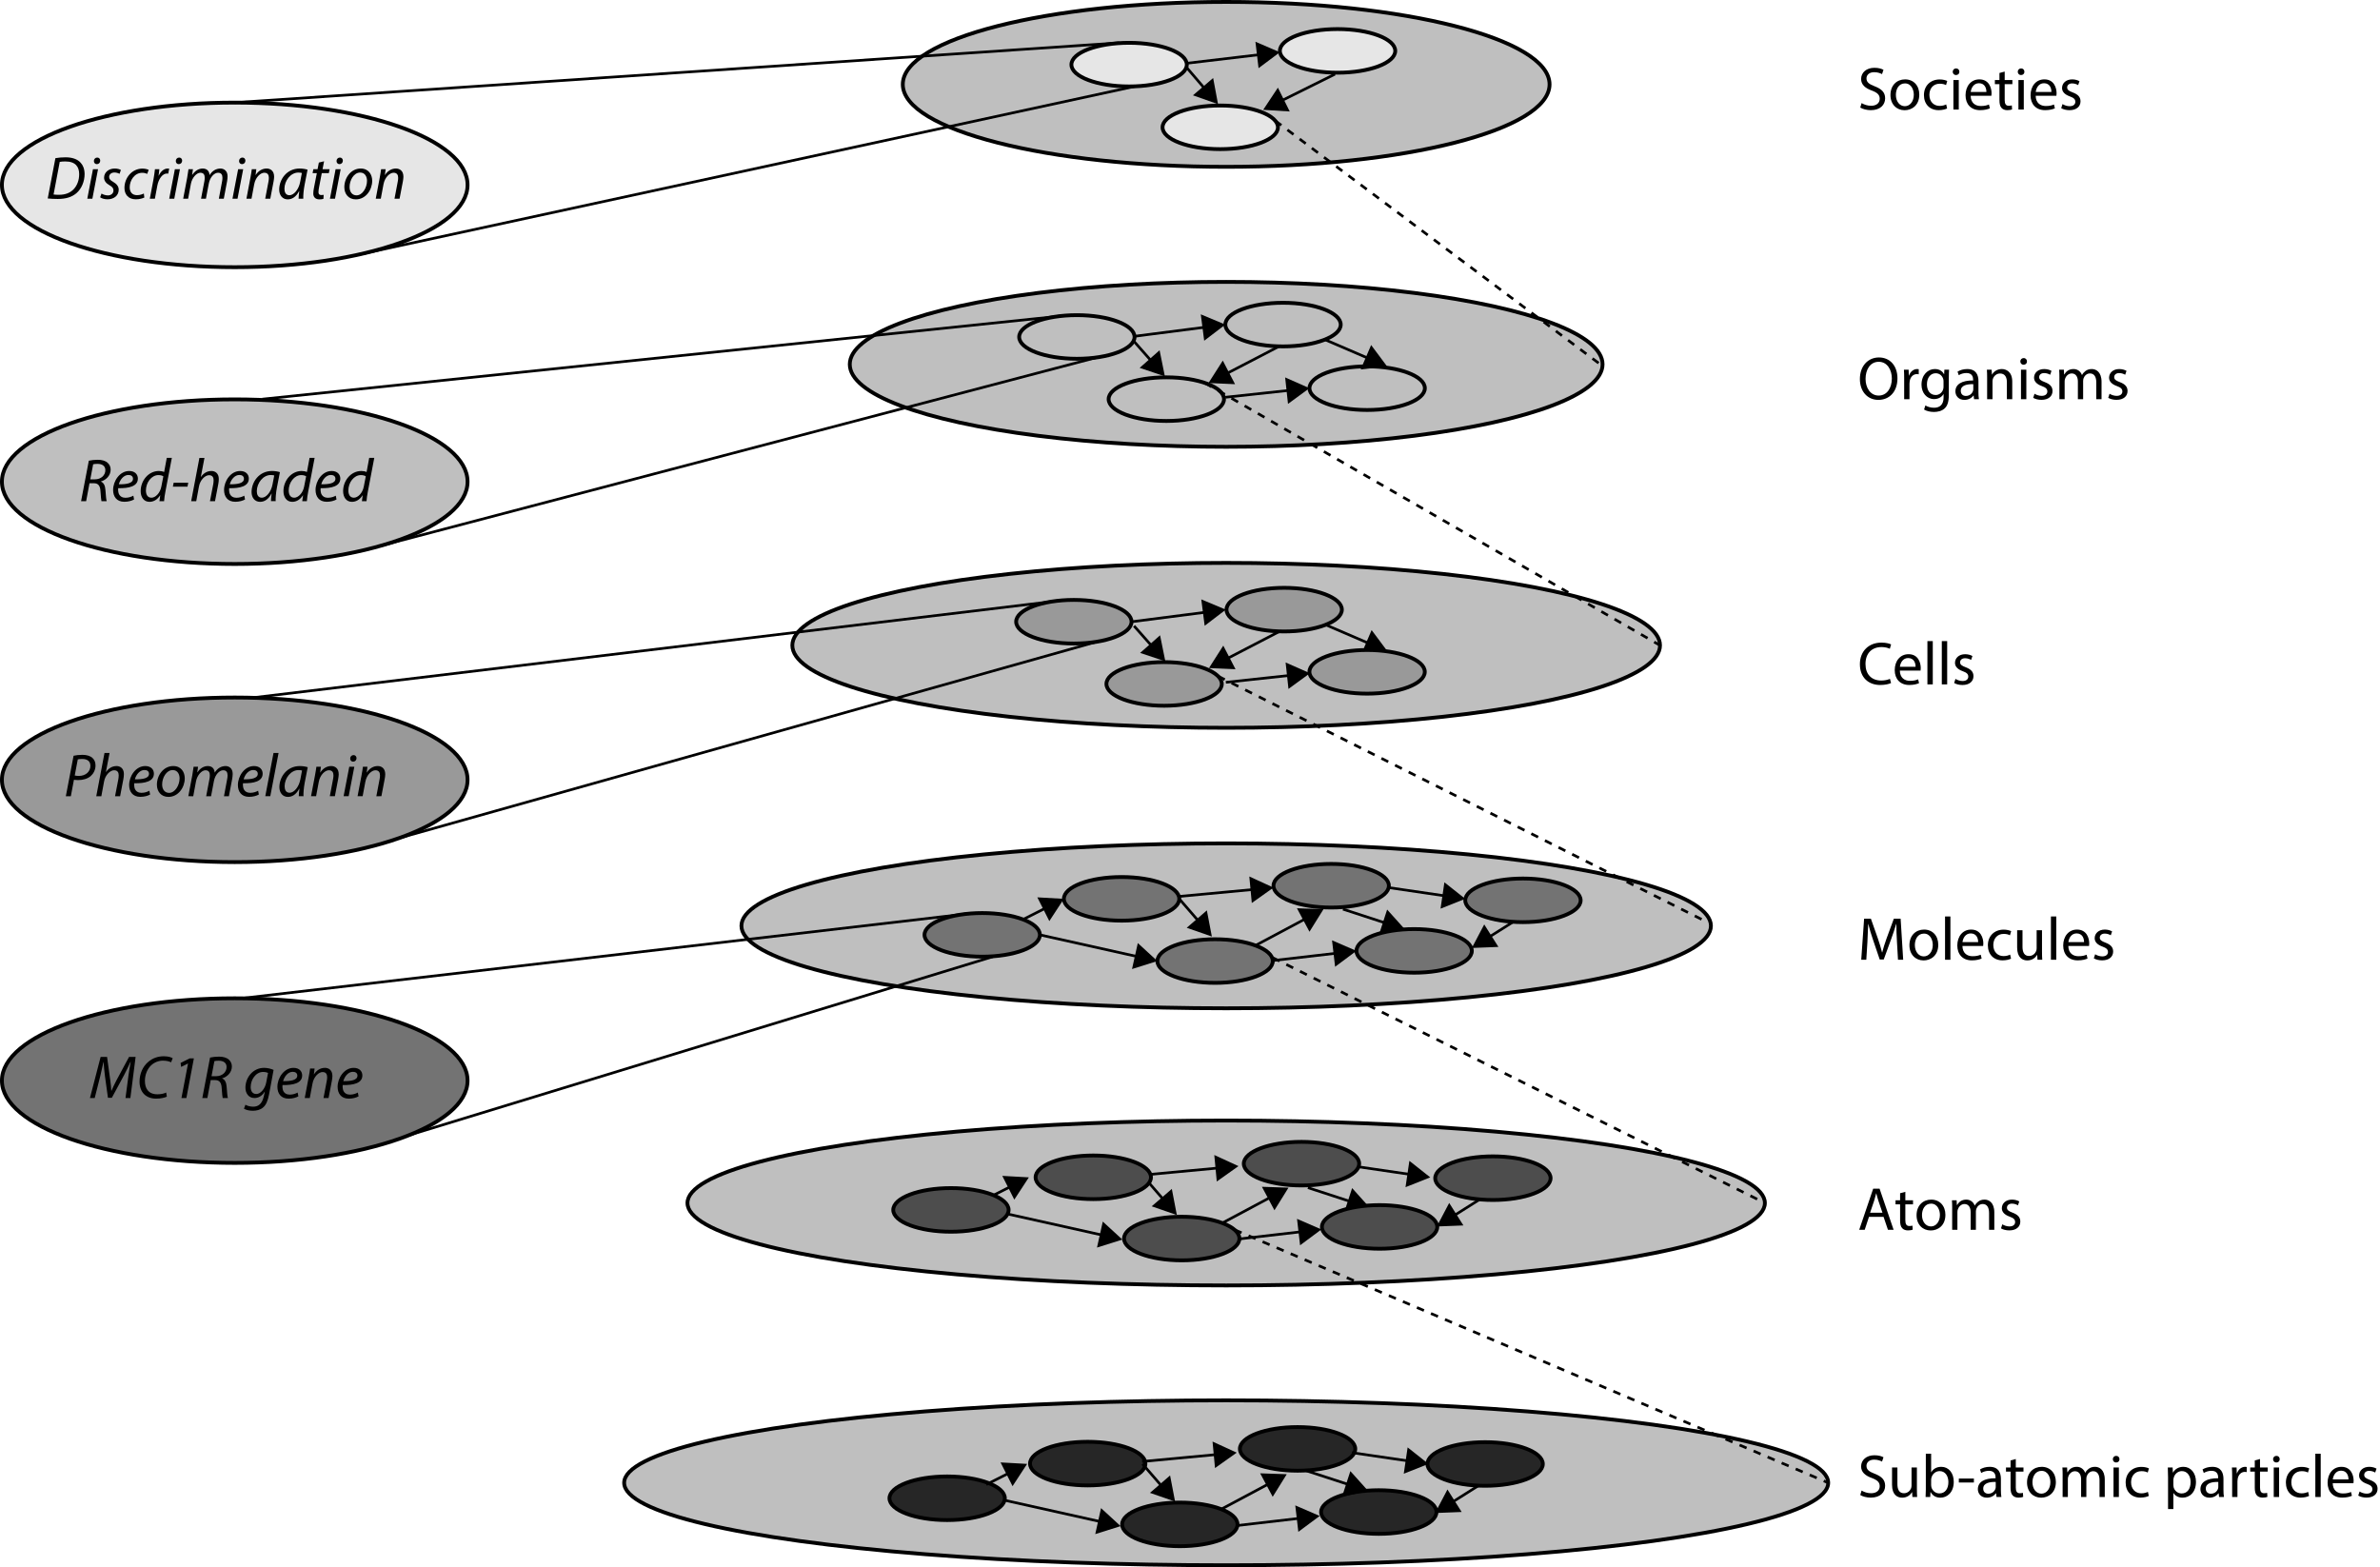 <svg xmlns="http://www.w3.org/2000/svg" xmlns:xlink="http://www.w3.org/1999/xlink" version="1.1" id="Layer_1" x="0px" y="0px" width="312.149px" height="205.541px" viewBox="0 0 312.149 205.541" enable-background="new 0 0 312.149 205.541" xml:space="preserve">
<ellipse fill="#E6E6E6" stroke="#000000" stroke-width="0.5" stroke-miterlimit="10" cx="30.786" cy="24.25" rx="30.536" ry="10.793"/>
<ellipse fill="#BFBFBF" stroke="#000000" stroke-width="0.5" stroke-miterlimit="10" cx="30.786" cy="63.173" rx="30.536" ry="10.793"/>
<ellipse fill="#BFBFBF" stroke="#000000" stroke-width="0.5" stroke-miterlimit="10" cx="160.819" cy="11.064" rx="42.414" ry="10.814"/>
<ellipse fill="#BFBFBF" stroke="#000000" stroke-width="0.5" stroke-miterlimit="10" cx="160.819" cy="47.785" rx="49.366" ry="10.814"/>
<ellipse fill="#BFBFBF" stroke="#000000" stroke-width="0.5" stroke-miterlimit="10" cx="160.819" cy="84.64" rx="56.9" ry="10.814"/>
<ellipse fill="#BFBFBF" stroke="#000000" stroke-width="0.5" stroke-miterlimit="10" cx="160.819" cy="121.428" rx="63.577" ry="10.813"/>
<ellipse fill="#BFBFBF" stroke="#000000" stroke-width="0.5" stroke-miterlimit="10" cx="160.819" cy="157.778" rx="70.654" ry="10.813"/>
<ellipse fill="#BFBFBF" stroke="#000000" stroke-width="0.5" stroke-miterlimit="10" cx="160.819" cy="194.476" rx="78.958" ry="10.814"/>
<ellipse fill="#E6E6E6" stroke="#000000" stroke-width="0.5" stroke-miterlimit="10" cx="148.088" cy="8.476" rx="7.567" ry="2.861"/>
<ellipse fill="#E6E6E6" stroke="#000000" stroke-width="0.5" stroke-miterlimit="10" cx="175.428" cy="6.674" rx="7.566" ry="2.861"/>
<ellipse fill="#E6E6E6" stroke="#000000" stroke-width="0.5" stroke-miterlimit="10" cx="160.041" cy="16.699" rx="7.566" ry="2.861"/>
<ellipse fill="#BFBFBF" stroke="#000000" stroke-width="0.5" stroke-miterlimit="10" cx="168.276" cy="42.572" rx="7.566" ry="2.861"/>
<ellipse fill="#BFBFBF" stroke="#000000" stroke-width="0.5" stroke-miterlimit="10" cx="179.311" cy="50.911" rx="7.566" ry="2.861"/>
<ellipse fill="#BFBFBF" stroke="#000000" stroke-width="0.5" stroke-miterlimit="10" cx="152.968" cy="52.35" rx="7.566" ry="2.861"/>
<ellipse fill="#262626" stroke="#000000" stroke-width="0.5" stroke-miterlimit="10" cx="124.225" cy="196.504" rx="7.566" ry="2.861"/>
<ellipse fill="#262626" stroke="#000000" stroke-width="0.5" stroke-miterlimit="10" cx="142.659" cy="191.958" rx="7.566" ry="2.861"/>
<ellipse fill="#262626" stroke="#000000" stroke-width="0.5" stroke-miterlimit="10" cx="170.184" cy="190.028" rx="7.566" ry="2.861"/>
<ellipse fill="#262626" stroke="#000000" stroke-width="0.5" stroke-miterlimit="10" cx="180.833" cy="198.31" rx="7.566" ry="2.861"/>
<ellipse fill="#262626" stroke="#000000" stroke-width="0.5" stroke-miterlimit="10" cx="194.782" cy="192.007" rx="7.566" ry="2.861"/>
<line fill="none" stroke="#000000" stroke-width="0.35" stroke-miterlimit="10" x1="30.786" y1="13.457" x2="146.814" y2="5.615"/>
<line fill="none" stroke="#000000" stroke-width="0.35" stroke-miterlimit="10" x1="47.175" y1="33.358" x2="148.803" y2="11.337"/>
<g>
	<g>
		<line fill="none" stroke="#000000" stroke-width="0.35" stroke-miterlimit="10" x1="155.6" y1="8.814" x2="158.117" y2="11.755"/>
		<g>
			<polygon points="156.46,12.502 159.751,13.663 159.11,10.232    "/>
		</g>
	</g>
</g>
<g>
	<g>
		
			<line fill="none" stroke="#000000" stroke-width="0.35" stroke-miterlimit="10" x1="175.091" y1="9.724" x2="167.923" y2="13.286"/>
		<g>
			<polygon points="167.604,11.495 165.674,14.403 169.156,14.621    "/>
		</g>
	</g>
</g>
<g>
	<g>
		<line fill="none" stroke="#000000" stroke-width="0.35" stroke-miterlimit="10" x1="155.6" y1="8.303" x2="165.367" y2="7.147"/>
		<g>
			<polygon points="165.065,8.94 167.861,6.852 164.655,5.474    "/>
		</g>
	</g>
</g>
<line fill="none" stroke="#000000" stroke-width="0.35" stroke-miterlimit="10" stroke-dasharray="1,1" x1="167.251" y1="15.832" x2="210.238" y2="48.05"/>
<line fill="none" stroke="#000000" stroke-width="0.35" stroke-miterlimit="10" x1="34.404" y1="52.35" x2="139.515" y2="41.41"/>
<line fill="none" stroke="#000000" stroke-width="0.35" stroke-miterlimit="10" x1="49.902" y1="71.589" x2="143.843" y2="46.88"/>
<line fill="none" stroke="#000000" stroke-width="0.35" stroke-miterlimit="10" x1="33.355" y1="91.483" x2="137.977" y2="78.895"/>
<line fill="none" stroke="#000000" stroke-width="0.35" stroke-miterlimit="10" x1="52.362" y1="109.915" x2="143.843" y2="84.168"/>
<line fill="none" stroke="#000000" stroke-width="0.35" stroke-miterlimit="10" x1="31.731" y1="130.932" x2="126.709" y2="119.864"/>
<line fill="none" stroke="#000000" stroke-width="0.35" stroke-miterlimit="10" x1="130.209" y1="125.472" x2="53.628" y2="148.888"/>
<path fill="none" stroke="#000000" stroke-width="0.35" stroke-miterlimit="10" stroke-dasharray="1,1" d="M160.534,51.735"/>
<line fill="none" stroke="#000000" stroke-width="0.35" stroke-miterlimit="10" stroke-dasharray="1,1" x1="158.043" y1="50.232" x2="217.72" y2="84.64"/>
<line fill="none" stroke="#000000" stroke-width="0.35" stroke-miterlimit="10" stroke-dasharray="1,1" x1="159.739" y1="88.678" x2="223.91" y2="120.944"/>
<line fill="none" stroke="#000000" stroke-width="0.35" stroke-miterlimit="10" stroke-dasharray="1,1" x1="165.13" y1="124.713" x2="231.474" y2="157.778"/>
<line fill="none" stroke="#000000" stroke-width="0.35" stroke-miterlimit="10" stroke-dasharray="1,1" x1="161.918" y1="161.292" x2="239.777" y2="194.476"/>
<g>
	<g>
		
			<line fill="none" stroke="#000000" stroke-width="0.35" stroke-miterlimit="10" x1="148.087" y1="44.194" x2="158.219" y2="42.892"/>
		<g>
			<polygon points="157.935,44.688 160.71,42.572 157.489,41.226    "/>
		</g>
	</g>
</g>
<g>
	<g>
		
			<line fill="none" stroke="#000000" stroke-width="0.35" stroke-miterlimit="10" x1="148.675" y1="44.711" x2="151.116" y2="47.474"/>
		<g>
			<polygon points="149.47,48.247 152.779,49.356 152.086,45.936    "/>
		</g>
	</g>
</g>
<g>
	<g>
		
			<line fill="none" stroke="#000000" stroke-width="0.35" stroke-miterlimit="10" x1="167.746" y1="45.433" x2="160.728" y2="49.075"/>
		<g>
			<polygon points="160.377,47.291 158.499,50.232 161.985,50.389    "/>
		</g>
	</g>
</g>
<g>
	<g>
		
			<line fill="none" stroke="#000000" stroke-width="0.35" stroke-miterlimit="10" x1="173.761" y1="44.542" x2="179.612" y2="47.058"/>
		<g>
			<polygon points="178.453,48.459 181.919,48.05 179.832,45.252    "/>
		</g>
	</g>
</g>
<g>
	<g>
		
			<line fill="none" stroke="#000000" stroke-width="0.35" stroke-miterlimit="10" x1="160.71" y1="52.104" x2="169.247" y2="51.181"/>
		<g>
			<polygon points="168.927,52.971 171.744,50.911 168.552,49.5    "/>
		</g>
	</g>
</g>
<g>
	<g>
		
			<line fill="none" stroke="#000000" stroke-width="0.35" stroke-miterlimit="10" x1="148.15" y1="81.579" x2="158.281" y2="80.277"/>
		<g>
			<polygon points="157.997,82.073 160.772,79.957 157.553,78.611    "/>
		</g>
	</g>
</g>
<g>
	<g>
		
			<line fill="none" stroke="#000000" stroke-width="0.35" stroke-miterlimit="10" x1="148.738" y1="82.096" x2="151.179" y2="84.859"/>
		<g>
			<polygon points="149.533,85.632 152.842,86.741 152.149,83.321    "/>
		</g>
	</g>
</g>
<g>
	<g>
		
			<line fill="none" stroke="#000000" stroke-width="0.35" stroke-miterlimit="10" x1="167.809" y1="82.817" x2="160.791" y2="86.46"/>
		<g>
			<polygon points="160.44,84.675 158.562,87.617 162.048,87.773    "/>
		</g>
	</g>
</g>
<g>
	<g>
		
			<line fill="none" stroke="#000000" stroke-width="0.35" stroke-miterlimit="10" x1="173.824" y1="81.926" x2="179.675" y2="84.442"/>
		<g>
			<polygon points="178.517,85.844 181.982,85.434 179.895,82.637    "/>
		</g>
	</g>
</g>
<g>
	<g>
		
			<line fill="none" stroke="#000000" stroke-width="0.35" stroke-miterlimit="10" x1="160.772" y1="89.489" x2="169.31" y2="88.565"/>
		<g>
			<polygon points="168.989,90.355 171.807,88.295 168.614,86.885    "/>
		</g>
	</g>
</g>
<g>
	<g>
		
			<line fill="none" stroke="#000000" stroke-width="0.35" stroke-miterlimit="10" x1="134.18" y1="120.591" x2="137.292" y2="119.019"/>
		<g>
			<polygon points="137.624,120.807 139.534,117.886 136.05,117.691    "/>
		</g>
	</g>
</g>
<g>
	<g>
		
			<line fill="none" stroke="#000000" stroke-width="0.35" stroke-miterlimit="10" x1="136.388" y1="122.611" x2="149.349" y2="125.5"/>
		<g>
			<polygon points="148.47,127.093 151.8,126.047 149.23,123.686    "/>
		</g>
	</g>
</g>
<g>
	<g>
		
			<line fill="none" stroke="#000000" stroke-width="0.35" stroke-miterlimit="10" x1="154.667" y1="117.886" x2="157.299" y2="120.928"/>
		<g>
			<polygon points="155.645,121.684 158.941,122.829 158.284,119.401    "/>
		</g>
	</g>
</g>
<g>
	<g>
		
			<line fill="none" stroke="#000000" stroke-width="0.35" stroke-miterlimit="10" x1="154.621" y1="117.573" x2="164.524" y2="116.646"/>
		<g>
			<polygon points="164.179,118.431 167.025,116.412 163.853,114.956    "/>
		</g>
	</g>
</g>
<g>
	<g>
		
			<line fill="none" stroke="#000000" stroke-width="0.35" stroke-miterlimit="10" x1="164.659" y1="124.003" x2="171.372" y2="120.421"/>
		<g>
			<polygon points="171.743,122.202 173.588,119.239 170.1,119.122    "/>
		</g>
	</g>
</g>
<g>
	<g>
		
			<line fill="none" stroke="#000000" stroke-width="0.35" stroke-miterlimit="10" x1="166.387" y1="126.047" x2="175.411" y2="125.002"/>
		<g>
			<polygon points="175.105,126.794 177.906,124.713 174.703,123.328    "/>
		</g>
	</g>
</g>
<g>
	<g>
		
			<line fill="none" stroke="#000000" stroke-width="0.35" stroke-miterlimit="10" x1="176.135" y1="119.239" x2="181.874" y2="121.111"/>
		<g>
			<polygon points="180.848,122.612 184.262,121.89 181.93,119.293    "/>
		</g>
	</g>
</g>
<g>
	<g>
		
			<line fill="none" stroke="#000000" stroke-width="0.35" stroke-miterlimit="10" x1="182.127" y1="116.412" x2="189.692" y2="117.522"/>
		<g>
			<polygon points="188.934,119.174 192.177,117.886 189.44,115.72    "/>
		</g>
	</g>
</g>
<g>
	<g>
		
			<line fill="none" stroke="#000000" stroke-width="0.35" stroke-miterlimit="10" x1="198.716" y1="120.748" x2="195.163" y2="122.989"/>
		<g>
			<polygon points="194.664,121.241 193.039,124.33 196.526,124.192    "/>
		</g>
	</g>
</g>
<g>
	<g>
		
			<line fill="none" stroke="#000000" stroke-width="0.35" stroke-miterlimit="10" x1="129.586" y1="157.121" x2="132.699" y2="155.548"/>
		<g>
			<polygon points="133.03,157.336 134.94,154.416 131.456,154.221    "/>
		</g>
	</g>
</g>
<g>
	<g>
		
			<line fill="none" stroke="#000000" stroke-width="0.35" stroke-miterlimit="10" x1="131.794" y1="159.14" x2="144.755" y2="162.03"/>
		<g>
			<polygon points="143.876,163.623 147.207,162.577 144.636,160.215    "/>
		</g>
	</g>
</g>
<g>
	<g>
		
			<line fill="none" stroke="#000000" stroke-width="0.35" stroke-miterlimit="10" x1="150.073" y1="154.416" x2="152.705" y2="157.458"/>
		<g>
			<polygon points="151.051,158.213 154.349,159.358 153.691,155.93    "/>
		</g>
	</g>
</g>
<g>
	<g>
		
			<line fill="none" stroke="#000000" stroke-width="0.35" stroke-miterlimit="10" x1="150.027" y1="154.103" x2="159.931" y2="153.175"/>
		<g>
			<polygon points="159.585,154.96 162.432,152.941 159.26,151.485    "/>
		</g>
	</g>
</g>
<g>
	<g>
		
			<line fill="none" stroke="#000000" stroke-width="0.35" stroke-miterlimit="10" x1="160.065" y1="160.533" x2="166.778" y2="156.951"/>
		<g>
			<polygon points="167.149,158.731 168.994,155.768 165.506,155.652    "/>
		</g>
	</g>
</g>
<g>
	<g>
		
			<line fill="none" stroke="#000000" stroke-width="0.35" stroke-miterlimit="10" x1="161.794" y1="162.577" x2="170.818" y2="161.532"/>
		<g>
			<polygon points="170.512,163.325 173.312,161.243 170.11,159.857    "/>
		</g>
	</g>
</g>
<g>
	<g>
		
			<line fill="none" stroke="#000000" stroke-width="0.35" stroke-miterlimit="10" x1="171.541" y1="155.768" x2="177.281" y2="157.64"/>
		<g>
			<polygon points="176.254,159.141 179.669,158.419 177.337,155.823    "/>
		</g>
	</g>
</g>
<g>
	<g>
		
			<line fill="none" stroke="#000000" stroke-width="0.35" stroke-miterlimit="10" x1="177.533" y1="152.941" x2="185.099" y2="154.051"/>
		<g>
			<polygon points="184.34,155.704 187.584,154.416 184.847,152.25    "/>
		</g>
	</g>
</g>
<g>
	<g>
		
			<line fill="none" stroke="#000000" stroke-width="0.35" stroke-miterlimit="10" x1="194.122" y1="157.277" x2="190.57" y2="159.518"/>
		<g>
			<polygon points="190.07,157.77 188.445,160.859 191.933,160.721    "/>
		</g>
	</g>
</g>
<g>
	<g>
		
			<line fill="none" stroke="#000000" stroke-width="0.35" stroke-miterlimit="10" x1="129.357" y1="194.703" x2="132.469" y2="193.129"/>
		<g>
			<polygon points="132.801,194.917 134.711,191.998 131.227,191.802    "/>
		</g>
	</g>
</g>
<g>
	<g>
		
			<line fill="none" stroke="#000000" stroke-width="0.35" stroke-miterlimit="10" x1="131.564" y1="196.722" x2="144.525" y2="199.612"/>
		<g>
			<polygon points="143.647,201.205 146.977,200.159 144.407,197.797    "/>
		</g>
	</g>
</g>
<g>
	<g>
		
			<line fill="none" stroke="#000000" stroke-width="0.35" stroke-miterlimit="10" x1="149.844" y1="191.998" x2="152.476" y2="195.04"/>
		<g>
			<polygon points="150.822,195.795 154.119,196.94 153.462,193.512    "/>
		</g>
	</g>
</g>
<g>
	<g>
		
			<line fill="none" stroke="#000000" stroke-width="0.35" stroke-miterlimit="10" x1="149.798" y1="191.684" x2="159.701" y2="190.757"/>
		<g>
			<polygon points="159.355,192.542 162.202,190.523 159.03,189.067    "/>
		</g>
	</g>
</g>
<g>
	<g>
		
			<line fill="none" stroke="#000000" stroke-width="0.35" stroke-miterlimit="10" x1="159.836" y1="198.115" x2="166.549" y2="194.533"/>
		<g>
			<polygon points="166.92,196.313 168.765,193.35 165.276,193.233    "/>
		</g>
	</g>
</g>
<g>
	<g>
		
			<line fill="none" stroke="#000000" stroke-width="0.35" stroke-miterlimit="10" x1="161.564" y1="200.159" x2="170.589" y2="199.114"/>
		<g>
			<polygon points="170.282,200.906 173.084,198.825 169.881,197.439    "/>
		</g>
	</g>
</g>
<g>
	<g>
		
			<line fill="none" stroke="#000000" stroke-width="0.35" stroke-miterlimit="10" x1="171.312" y1="192.889" x2="177.052" y2="194.761"/>
		<g>
			<polygon points="176.024,196.262 179.439,195.541 177.107,192.944    "/>
		</g>
	</g>
</g>
<g>
	<g>
		
			<line fill="none" stroke="#000000" stroke-width="0.35" stroke-miterlimit="10" x1="177.305" y1="190.523" x2="184.869" y2="191.632"/>
		<g>
			<polygon points="184.11,193.286 187.354,191.998 184.617,189.832    "/>
		</g>
	</g>
</g>
<g>
	<g>
		
			<line fill="none" stroke="#000000" stroke-width="0.35" stroke-miterlimit="10" x1="193.893" y1="194.859" x2="190.341" y2="197.1"/>
		<g>
			<polygon points="189.841,195.351 188.217,198.44 191.704,198.303    "/>
		</g>
	</g>
</g>
<ellipse fill="#262626" stroke="#000000" stroke-width="0.5" stroke-miterlimit="10" cx="154.74" cy="199.929" rx="7.567" ry="2.861"/>
<ellipse fill="#4D4D4D" stroke="#000000" stroke-width="0.5" stroke-miterlimit="10" cx="124.719" cy="158.685" rx="7.566" ry="2.861"/>
<ellipse fill="#4D4D4D" stroke="#000000" stroke-width="0.5" stroke-miterlimit="10" cx="143.389" cy="154.409" rx="7.566" ry="2.861"/>
<ellipse fill="#4D4D4D" stroke="#000000" stroke-width="0.5" stroke-miterlimit="10" cx="170.695" cy="152.619" rx="7.566" ry="2.86"/>
<ellipse fill="#4D4D4D" stroke="#000000" stroke-width="0.5" stroke-miterlimit="10" cx="195.801" cy="154.523" rx="7.566" ry="2.861"/>
<ellipse fill="#4D4D4D" stroke="#000000" stroke-width="0.5" stroke-miterlimit="10" cx="154.989" cy="162.44" rx="7.567" ry="2.861"/>
<ellipse fill="#4D4D4D" stroke="#000000" stroke-width="0.5" stroke-miterlimit="10" cx="180.94" cy="160.916" rx="7.566" ry="2.861"/>
<ellipse fill="#737373" stroke="#000000" stroke-width="0.5" stroke-miterlimit="10" cx="30.786" cy="141.725" rx="30.536" ry="10.794"/>
<ellipse fill="#737373" stroke="#000000" stroke-width="0.5" stroke-miterlimit="10" cx="159.366" cy="126.047" rx="7.566" ry="2.861"/>
<ellipse fill="#737373" stroke="#000000" stroke-width="0.5" stroke-miterlimit="10" cx="128.821" cy="122.611" rx="7.566" ry="2.861"/>
<ellipse fill="#737373" stroke="#000000" stroke-width="0.5" stroke-miterlimit="10" cx="147.101" cy="117.886" rx="7.566" ry="2.861"/>
<ellipse fill="#737373" stroke="#000000" stroke-width="0.5" stroke-miterlimit="10" cx="174.591" cy="116.167" rx="7.566" ry="2.861"/>
<ellipse fill="#737373" stroke="#000000" stroke-width="0.5" stroke-miterlimit="10" cx="185.473" cy="124.713" rx="7.566" ry="2.861"/>
<ellipse fill="#737373" stroke="#000000" stroke-width="0.5" stroke-miterlimit="10" cx="199.743" cy="118.083" rx="7.566" ry="2.861"/>
<ellipse fill="#999999" stroke="#000000" stroke-width="0.5" stroke-miterlimit="10" cx="30.786" cy="102.276" rx="30.536" ry="10.793"/>
<ellipse fill="#999999" stroke="#000000" stroke-width="0.5" stroke-miterlimit="10" cx="140.839" cy="81.542" rx="7.566" ry="2.861"/>
<ellipse fill="#999999" stroke="#000000" stroke-width="0.5" stroke-miterlimit="10" cx="152.679" cy="89.7" rx="7.566" ry="2.861"/>
<ellipse fill="#999999" stroke="#000000" stroke-width="0.5" stroke-miterlimit="10" cx="168.426" cy="79.957" rx="7.566" ry="2.861"/>
<ellipse fill="#999999" stroke="#000000" stroke-width="0.5" stroke-miterlimit="10" cx="179.303" cy="88.113" rx="7.566" ry="2.861"/>
<ellipse fill="#BFBFBF" stroke="#000000" stroke-width="0.5" stroke-miterlimit="10" cx="141.236" cy="44.194" rx="7.566" ry="2.861"/>
<g>
	<path d="M7.266,20.744c0.408-0.072,0.864-0.112,1.335-0.112c0.903,0,1.583,0.256,1.983,0.72c0.288,0.304,0.503,0.784,0.512,1.463   c0,0.976-0.392,1.943-1.087,2.535c-0.624,0.52-1.407,0.744-2.438,0.744c-0.472,0-0.96-0.024-1.312-0.064L7.266,20.744z    M7.026,25.509c0.24,0.032,0.496,0.04,0.696,0.04c0.855,0,1.479-0.256,1.927-0.72c0.48-0.496,0.736-1.223,0.736-1.983   c0-0.959-0.472-1.671-1.815-1.671c-0.24,0-0.536,0.016-0.735,0.056L7.026,25.509z"/>
	<path d="M11.45,26.061l0.744-3.87h0.664l-0.743,3.87H11.45z M12.314,21.112c0-0.256,0.2-0.448,0.44-0.448   c0.24,0,0.392,0.176,0.392,0.416c-0.008,0.264-0.192,0.448-0.448,0.448C12.466,21.527,12.314,21.352,12.314,21.112z"/>
	<path d="M13.314,25.389c0.184,0.112,0.52,0.24,0.832,0.24c0.448,0,0.736-0.288,0.736-0.632c0-0.304-0.136-0.488-0.536-0.711   c-0.448-0.248-0.695-0.592-0.695-0.983c0-0.68,0.583-1.2,1.399-1.2c0.352,0,0.664,0.096,0.808,0.192l-0.184,0.504   c-0.136-0.08-0.384-0.176-0.672-0.176c-0.4,0-0.688,0.248-0.688,0.583c0,0.28,0.184,0.456,0.528,0.647   c0.432,0.248,0.728,0.584,0.728,1.016c0,0.815-0.664,1.271-1.479,1.271c-0.416,0-0.783-0.128-0.959-0.264L13.314,25.389z"/>
	<path d="M18.929,25.909c-0.2,0.096-0.6,0.232-1.119,0.232c-1,0-1.487-0.672-1.487-1.495c0-1.319,0.976-2.535,2.367-2.535   c0.36,0,0.688,0.104,0.808,0.168l-0.192,0.527c-0.152-0.072-0.368-0.144-0.656-0.144c-1.007,0-1.639,0.991-1.639,1.903   c0,0.624,0.328,1.031,0.959,1.031c0.392,0,0.696-0.12,0.896-0.216L18.929,25.909z"/>
	<path d="M19.65,26.061l0.472-2.495c0.096-0.504,0.16-1.016,0.2-1.375h0.583c-0.032,0.272-0.064,0.544-0.104,0.84h0.024   c0.248-0.528,0.664-0.928,1.183-0.928c0.056,0,0.136,0.008,0.184,0.016l-0.128,0.656c-0.04-0.008-0.104-0.016-0.176-0.016   c-0.575,0-1.087,0.696-1.255,1.599l-0.32,1.703H19.65z"/>
	<path d="M22.194,26.061l0.743-3.87h0.664l-0.744,3.87H22.194z M23.058,21.112c0-0.256,0.2-0.448,0.44-0.448   c0.24,0,0.392,0.176,0.392,0.416c-0.008,0.264-0.192,0.448-0.448,0.448C23.209,21.527,23.058,21.352,23.058,21.112z"/>
	<path d="M24.026,26.061l0.52-2.743c0.08-0.432,0.136-0.807,0.176-1.127h0.584l-0.104,0.728h0.024   c0.36-0.536,0.848-0.816,1.359-0.816c0.591,0,0.871,0.376,0.903,0.864c0.344-0.56,0.839-0.855,1.423-0.864   c0.448,0,0.935,0.288,0.935,1.016c0,0.184-0.024,0.44-0.063,0.656l-0.432,2.287h-0.647l0.416-2.231   c0.032-0.144,0.056-0.344,0.056-0.503c0-0.408-0.152-0.672-0.583-0.672c-0.48,0-1.048,0.56-1.208,1.423l-0.376,1.983h-0.64   l0.432-2.271c0.032-0.168,0.048-0.32,0.048-0.472c0-0.328-0.088-0.664-0.576-0.664s-1.087,0.64-1.239,1.463l-0.36,1.943H24.026z"/>
	<path d="M30.49,26.061l0.743-3.87h0.664l-0.744,3.87H30.49z M31.354,21.112c0-0.256,0.2-0.448,0.44-0.448   c0.24,0,0.392,0.176,0.392,0.416c-0.008,0.264-0.192,0.448-0.448,0.448C31.505,21.527,31.354,21.352,31.354,21.112z"/>
	<path d="M32.322,26.061l0.52-2.743c0.088-0.432,0.136-0.807,0.184-1.127h0.592l-0.096,0.76h0.016   c0.344-0.543,0.864-0.848,1.432-0.848c0.463,0,0.983,0.264,0.983,1.08c0,0.168-0.032,0.416-0.072,0.624l-0.432,2.255h-0.664   l0.424-2.231c0.032-0.152,0.056-0.335,0.056-0.496c0-0.392-0.152-0.68-0.608-0.68c-0.472,0-1.144,0.568-1.319,1.527l-0.352,1.879   H32.322z"/>
	<path d="M39.161,26.061c0-0.232,0.04-0.6,0.088-1h-0.016c-0.424,0.8-0.951,1.087-1.503,1.087c-0.68,0-1.111-0.543-1.111-1.279   c0-1.343,0.991-2.767,2.678-2.767c0.368,0,0.776,0.064,1.04,0.152l-0.392,2.015c-0.128,0.672-0.184,1.359-0.168,1.791H39.161z    M39.592,22.687c-0.096-0.024-0.24-0.056-0.464-0.056c-1,0-1.815,1.047-1.823,2.119c0,0.432,0.152,0.856,0.664,0.856   c0.552,0,1.208-0.72,1.399-1.751L39.592,22.687z"/>
	<path d="M42.505,21.152l-0.2,1.039h0.928l-0.104,0.52h-0.927l-0.36,1.879c-0.04,0.216-0.072,0.416-0.072,0.624   c0,0.232,0.112,0.368,0.368,0.368c0.112,0,0.224-0.008,0.312-0.024l-0.032,0.52c-0.12,0.048-0.32,0.072-0.512,0.072   c-0.592,0-0.815-0.36-0.815-0.751c0-0.224,0.024-0.448,0.08-0.728l0.384-1.959h-0.56l0.104-0.52h0.552l0.168-0.871L42.505,21.152z"/>
	<path d="M43.273,26.061l0.744-3.87h0.664l-0.743,3.87H43.273z M44.137,21.112c0-0.256,0.2-0.448,0.44-0.448   c0.24,0,0.392,0.176,0.392,0.416c-0.008,0.264-0.192,0.448-0.448,0.448C44.289,21.527,44.137,21.352,44.137,21.112z"/>
	<path d="M48.815,23.718c0,1.191-0.847,2.431-2.143,2.431c-0.967,0-1.511-0.72-1.511-1.591c0-1.271,0.888-2.455,2.143-2.455   C48.352,22.103,48.815,22.895,48.815,23.718z M45.849,24.534c0,0.632,0.344,1.087,0.912,1.087c0.784,0,1.375-1.007,1.375-1.911   c0-0.448-0.208-1.08-0.904-1.08C46.401,22.631,45.841,23.646,45.849,24.534z"/>
	<path d="M49.281,26.061l0.52-2.743c0.088-0.432,0.136-0.807,0.184-1.127h0.591l-0.096,0.76h0.016   c0.344-0.543,0.863-0.848,1.431-0.848c0.463,0,0.983,0.264,0.983,1.08c0,0.168-0.032,0.416-0.072,0.624l-0.432,2.255h-0.664   l0.424-2.231c0.032-0.152,0.056-0.335,0.056-0.496c0-0.392-0.152-0.68-0.607-0.68c-0.472,0-1.144,0.568-1.319,1.527l-0.352,1.879   H49.281z"/>
</g>
<g>
	<path d="M244.159,13.521c0.312,0.192,0.768,0.352,1.247,0.352c0.712,0,1.127-0.376,1.127-0.919c0-0.504-0.287-0.792-1.015-1.072   c-0.88-0.312-1.424-0.768-1.424-1.527c0-0.84,0.696-1.463,1.743-1.463c0.552,0,0.951,0.128,1.191,0.264l-0.191,0.567   c-0.177-0.096-0.536-0.256-1.023-0.256c-0.736,0-1.016,0.44-1.016,0.808c0,0.504,0.327,0.751,1.071,1.04   c0.911,0.352,1.375,0.792,1.375,1.583c0,0.832-0.615,1.551-1.887,1.551c-0.52,0-1.088-0.152-1.375-0.344L244.159,13.521z"/>
	<path d="M251.725,12.402c0,1.431-0.991,2.055-1.927,2.055c-1.048,0-1.855-0.768-1.855-1.991c0-1.295,0.848-2.055,1.919-2.055   C250.973,10.411,251.725,11.219,251.725,12.402z M248.654,12.442c0,0.847,0.487,1.487,1.176,1.487c0.671,0,1.175-0.631,1.175-1.503   c0-0.656-0.328-1.487-1.159-1.487C249.014,10.939,248.654,11.707,248.654,12.442z"/>
	<path d="M255.373,14.225c-0.184,0.096-0.592,0.224-1.111,0.224c-1.167,0-1.927-0.792-1.927-1.975c0-1.191,0.815-2.055,2.079-2.055   c0.415,0,0.783,0.104,0.975,0.2l-0.159,0.544c-0.168-0.096-0.432-0.184-0.815-0.184c-0.888,0-1.367,0.656-1.367,1.463   c0,0.896,0.575,1.447,1.343,1.447c0.399,0,0.664-0.104,0.863-0.192L255.373,14.225z"/>
	<path d="M256.982,9.412c0.008,0.24-0.168,0.432-0.448,0.432c-0.248,0-0.424-0.192-0.424-0.432c0-0.248,0.185-0.44,0.44-0.44   C256.814,8.972,256.982,9.164,256.982,9.412z M256.198,14.369v-3.87h0.704v3.87H256.198z"/>
	<path d="M258.463,12.562c0.016,0.952,0.623,1.343,1.327,1.343c0.504,0,0.808-0.088,1.071-0.2l0.12,0.503   c-0.248,0.112-0.672,0.24-1.288,0.24c-1.19,0-1.902-0.784-1.902-1.951c0-1.167,0.688-2.087,1.814-2.087   c1.264,0,1.6,1.111,1.6,1.823c0,0.144-0.016,0.256-0.024,0.328H258.463z M260.525,12.059c0.008-0.448-0.184-1.144-0.976-1.144   c-0.712,0-1.023,0.656-1.079,1.144H260.525z"/>
	<path d="M262.926,9.388v1.111h1.008v0.536h-1.008v2.087c0,0.479,0.136,0.751,0.528,0.751c0.184,0,0.319-0.024,0.407-0.048   l0.032,0.528c-0.136,0.056-0.352,0.096-0.624,0.096c-0.327,0-0.592-0.104-0.759-0.296c-0.2-0.208-0.272-0.552-0.272-1.007v-2.111   h-0.6v-0.536h0.6V9.572L262.926,9.388z"/>
	<path d="M265.51,9.412c0.008,0.24-0.168,0.432-0.447,0.432c-0.248,0-0.424-0.192-0.424-0.432c0-0.248,0.184-0.44,0.439-0.44   C265.342,8.972,265.51,9.164,265.51,9.412z M264.727,14.369v-3.87h0.703v3.87H264.727z"/>
	<path d="M266.99,12.562c0.016,0.952,0.624,1.343,1.327,1.343c0.504,0,0.808-0.088,1.071-0.2l0.12,0.503   c-0.248,0.112-0.672,0.24-1.287,0.24c-1.191,0-1.903-0.784-1.903-1.951c0-1.167,0.688-2.087,1.815-2.087   c1.264,0,1.599,1.111,1.599,1.823c0,0.144-0.016,0.256-0.023,0.328H266.99z M269.053,12.059c0.009-0.448-0.184-1.144-0.975-1.144   c-0.712,0-1.023,0.656-1.08,1.144H269.053z"/>
	<path d="M270.511,13.649c0.208,0.136,0.575,0.28,0.927,0.28c0.512,0,0.752-0.256,0.752-0.576c0-0.335-0.2-0.52-0.72-0.711   c-0.695-0.248-1.023-0.632-1.023-1.095c0-0.624,0.504-1.136,1.335-1.136c0.393,0,0.736,0.112,0.952,0.24l-0.176,0.512   c-0.152-0.096-0.432-0.224-0.792-0.224c-0.416,0-0.647,0.24-0.647,0.528c0,0.32,0.231,0.464,0.735,0.656   c0.672,0.256,1.016,0.591,1.016,1.167c0,0.68-0.527,1.16-1.447,1.16c-0.424,0-0.815-0.104-1.087-0.264L270.511,13.649z"/>
</g>
<g>
	<path d="M248.86,49.609c0,1.855-1.128,2.838-2.503,2.838c-1.424,0-2.423-1.104-2.423-2.734c0-1.711,1.063-2.831,2.503-2.831   C247.908,46.883,248.86,48.01,248.86,49.609z M244.678,49.697c0,1.151,0.624,2.183,1.72,2.183c1.104,0,1.727-1.016,1.727-2.239   c0-1.071-0.56-2.19-1.719-2.19C245.254,47.451,244.678,48.514,244.678,49.697z"/>
	<path d="M249.742,49.697c0-0.456-0.008-0.848-0.031-1.208h0.615l0.024,0.76h0.031c0.177-0.52,0.601-0.848,1.072-0.848   c0.079,0,0.136,0.008,0.199,0.024v0.664c-0.071-0.016-0.144-0.024-0.239-0.024c-0.496,0-0.848,0.375-0.943,0.903   c-0.017,0.096-0.032,0.208-0.032,0.328v2.063h-0.696V49.697z"/>
	<path d="M255.629,48.49c-0.016,0.28-0.032,0.592-0.032,1.063V51.8c0,0.887-0.176,1.431-0.552,1.767   c-0.375,0.352-0.919,0.463-1.407,0.463c-0.463,0-0.975-0.112-1.287-0.32l0.176-0.536c0.256,0.16,0.656,0.304,1.136,0.304   c0.72,0,1.247-0.375,1.247-1.351v-0.432h-0.016c-0.216,0.36-0.632,0.647-1.231,0.647c-0.959,0-1.647-0.815-1.647-1.887   c0-1.312,0.855-2.055,1.743-2.055c0.672,0,1.04,0.352,1.208,0.672h0.016l0.032-0.584H255.629z M254.901,50.017   c0-0.12-0.008-0.224-0.04-0.32c-0.128-0.408-0.472-0.744-0.983-0.744c-0.672,0-1.151,0.568-1.151,1.463   c0,0.759,0.384,1.391,1.144,1.391c0.432,0,0.823-0.272,0.976-0.72c0.04-0.12,0.056-0.256,0.056-0.375V50.017z"/>
	<path d="M258.909,52.36l-0.056-0.488h-0.024c-0.216,0.304-0.631,0.576-1.183,0.576c-0.784,0-1.184-0.552-1.184-1.111   c0-0.936,0.831-1.447,2.326-1.439v-0.08c0-0.32-0.088-0.896-0.879-0.896c-0.36,0-0.735,0.112-1.008,0.288l-0.16-0.464   c0.32-0.208,0.784-0.344,1.271-0.344c1.184,0,1.472,0.808,1.472,1.583v1.447c0,0.336,0.016,0.664,0.063,0.928H258.909z    M258.806,50.385c-0.768-0.016-1.64,0.12-1.64,0.872c0,0.456,0.304,0.672,0.664,0.672c0.504,0,0.823-0.32,0.936-0.648   c0.023-0.072,0.04-0.152,0.04-0.224V50.385z"/>
	<path d="M260.622,49.538c0-0.4-0.008-0.728-0.031-1.048h0.623l0.04,0.64h0.017c0.191-0.368,0.64-0.728,1.279-0.728   c0.535,0,1.367,0.32,1.367,1.647v2.311h-0.704v-2.231c0-0.624-0.231-1.143-0.896-1.143c-0.464,0-0.823,0.328-0.943,0.72   c-0.032,0.088-0.048,0.208-0.048,0.328v2.327h-0.704V49.538z"/>
	<path d="M265.846,47.403c0.009,0.24-0.168,0.432-0.447,0.432c-0.248,0-0.424-0.192-0.424-0.432c0-0.248,0.184-0.44,0.439-0.44   C265.678,46.963,265.846,47.155,265.846,47.403z M265.062,52.36v-3.87h0.703v3.87H265.062z"/>
	<path d="M266.839,51.64c0.208,0.136,0.575,0.28,0.927,0.28c0.512,0,0.752-0.256,0.752-0.576c0-0.335-0.2-0.52-0.72-0.711   c-0.695-0.248-1.023-0.632-1.023-1.095c0-0.624,0.504-1.136,1.336-1.136c0.392,0,0.735,0.112,0.951,0.24l-0.176,0.512   c-0.152-0.096-0.432-0.224-0.792-0.224c-0.416,0-0.647,0.24-0.647,0.528c0,0.32,0.231,0.464,0.735,0.656   c0.672,0.256,1.016,0.591,1.016,1.167c0,0.68-0.527,1.16-1.447,1.16c-0.424,0-0.815-0.104-1.087-0.264L266.839,51.64z"/>
	<path d="M270.103,49.538c0-0.4-0.008-0.728-0.032-1.048h0.616l0.031,0.624h0.024c0.216-0.368,0.575-0.712,1.215-0.712   c0.528,0,0.928,0.32,1.096,0.776h0.017c0.119-0.216,0.271-0.384,0.432-0.504c0.231-0.176,0.487-0.272,0.855-0.272   c0.512,0,1.271,0.336,1.271,1.679v2.279h-0.688v-2.191c0-0.744-0.271-1.191-0.839-1.191c-0.4,0-0.712,0.296-0.832,0.64   c-0.032,0.096-0.056,0.224-0.056,0.352v2.391h-0.688v-2.319c0-0.616-0.272-1.063-0.808-1.063c-0.439,0-0.76,0.352-0.872,0.704   c-0.04,0.104-0.056,0.224-0.056,0.344v2.335h-0.688V49.538z"/>
	<path d="M276.679,51.64c0.208,0.136,0.575,0.28,0.927,0.28c0.512,0,0.752-0.256,0.752-0.576c0-0.335-0.2-0.52-0.72-0.711   c-0.695-0.248-1.023-0.632-1.023-1.095c0-0.624,0.504-1.136,1.336-1.136c0.392,0,0.735,0.112,0.951,0.24l-0.176,0.512   c-0.152-0.096-0.432-0.224-0.792-0.224c-0.416,0-0.647,0.24-0.647,0.528c0,0.32,0.231,0.464,0.735,0.656   c0.672,0.256,1.016,0.591,1.016,1.167c0,0.68-0.527,1.16-1.447,1.16c-0.424,0-0.815-0.104-1.087-0.264L276.679,51.64z"/>
</g>
<g>
	<path d="M248.021,89.583c-0.256,0.128-0.768,0.256-1.424,0.256c-1.519,0-2.662-0.959-2.662-2.727c0-1.687,1.144-2.831,2.814-2.831   c0.672,0,1.096,0.144,1.279,0.24l-0.168,0.568c-0.264-0.128-0.64-0.224-1.087-0.224c-1.264,0-2.104,0.808-2.104,2.223   c0,1.319,0.76,2.167,2.071,2.167c0.424,0,0.855-0.088,1.135-0.224L248.021,89.583z"/>
	<path d="M249.175,87.952c0.016,0.952,0.623,1.343,1.327,1.343c0.504,0,0.808-0.088,1.071-0.2l0.12,0.503   c-0.248,0.112-0.672,0.24-1.287,0.24c-1.191,0-1.903-0.784-1.903-1.951c0-1.167,0.688-2.087,1.814-2.087   c1.264,0,1.6,1.111,1.6,1.823c0,0.144-0.016,0.256-0.024,0.328H249.175z M251.237,87.449c0.008-0.448-0.184-1.144-0.976-1.144   c-0.712,0-1.023,0.656-1.079,1.144H251.237z"/>
	<path d="M252.79,84.083h0.704v5.677h-0.704V84.083z"/>
	<path d="M254.678,84.083h0.704v5.677h-0.704V84.083z"/>
	<path d="M256.47,89.04c0.208,0.136,0.576,0.28,0.928,0.28c0.512,0,0.752-0.256,0.752-0.576c0-0.335-0.2-0.52-0.72-0.711   c-0.696-0.248-1.023-0.632-1.023-1.095c0-0.624,0.504-1.136,1.335-1.136c0.392,0,0.735,0.112,0.951,0.24l-0.176,0.512   c-0.151-0.096-0.432-0.224-0.791-0.224c-0.416,0-0.648,0.24-0.648,0.528c0,0.32,0.232,0.464,0.736,0.656   c0.671,0.256,1.016,0.591,1.016,1.167c0,0.68-0.528,1.16-1.447,1.16c-0.424,0-0.816-0.104-1.088-0.264L256.47,89.04z"/>
</g>
<g>
	<path d="M248.796,123.509c-0.04-0.752-0.088-1.655-0.08-2.327h-0.023c-0.185,0.632-0.408,1.304-0.68,2.047l-0.952,2.614h-0.527   l-0.871-2.566c-0.256-0.76-0.473-1.455-0.624-2.095h-0.016c-0.017,0.672-0.057,1.575-0.104,2.383l-0.144,2.311h-0.664l0.376-5.389   h0.888l0.919,2.606c0.225,0.664,0.408,1.255,0.544,1.815h0.024c0.136-0.544,0.327-1.136,0.567-1.815l0.959-2.606h0.888l0.336,5.389   h-0.68L248.796,123.509z"/>
	<path d="M254.213,123.909c0,1.432-0.992,2.055-1.928,2.055c-1.047,0-1.854-0.768-1.854-1.99c0-1.296,0.848-2.056,1.919-2.056   C253.461,121.917,254.213,122.725,254.213,123.909z M251.143,123.949c0,0.848,0.487,1.487,1.175,1.487   c0.672,0,1.176-0.632,1.176-1.503c0-0.656-0.328-1.487-1.159-1.487C251.502,122.446,251.143,123.213,251.143,123.949z"/>
	<path d="M255.103,120.199h0.703v5.677h-0.703V120.199z"/>
	<path d="M257.383,124.069c0.016,0.951,0.623,1.343,1.327,1.343c0.504,0,0.808-0.088,1.071-0.199l0.12,0.503   c-0.248,0.112-0.672,0.24-1.287,0.24c-1.191,0-1.903-0.783-1.903-1.951c0-1.167,0.688-2.087,1.814-2.087   c1.264,0,1.6,1.111,1.6,1.823c0,0.145-0.016,0.256-0.024,0.328H257.383z M259.445,123.565c0.008-0.447-0.184-1.144-0.976-1.144   c-0.712,0-1.023,0.656-1.079,1.144H259.445z"/>
	<path d="M263.757,125.732c-0.184,0.096-0.592,0.224-1.111,0.224c-1.167,0-1.927-0.791-1.927-1.975c0-1.191,0.815-2.055,2.079-2.055   c0.415,0,0.783,0.104,0.976,0.199l-0.16,0.544c-0.168-0.096-0.432-0.184-0.815-0.184c-0.888,0-1.367,0.655-1.367,1.463   c0,0.896,0.575,1.447,1.343,1.447c0.399,0,0.664-0.104,0.863-0.192L263.757,125.732z"/>
	<path d="M267.82,124.82c0,0.4,0.009,0.752,0.032,1.056h-0.623l-0.04-0.632h-0.017c-0.184,0.312-0.592,0.72-1.279,0.72   c-0.607,0-1.335-0.336-1.335-1.694v-2.264h0.703v2.144c0,0.735,0.225,1.231,0.864,1.231c0.472,0,0.799-0.328,0.927-0.64   c0.04-0.104,0.064-0.232,0.064-0.36v-2.375h0.703V124.82z"/>
	<path d="M268.99,120.199h0.704v5.677h-0.704V120.199z"/>
	<path d="M271.271,124.069c0.016,0.951,0.623,1.343,1.327,1.343c0.504,0,0.808-0.088,1.071-0.199l0.12,0.503   c-0.248,0.112-0.672,0.24-1.287,0.24c-1.191,0-1.903-0.783-1.903-1.951c0-1.167,0.688-2.087,1.814-2.087   c1.264,0,1.6,1.111,1.6,1.823c0,0.145-0.016,0.256-0.024,0.328H271.271z M273.333,123.565c0.008-0.447-0.184-1.144-0.976-1.144   c-0.712,0-1.023,0.656-1.079,1.144H273.333z"/>
	<path d="M274.79,125.156c0.208,0.137,0.576,0.28,0.928,0.28c0.512,0,0.752-0.256,0.752-0.576c0-0.335-0.2-0.52-0.72-0.711   c-0.696-0.248-1.023-0.632-1.023-1.096c0-0.624,0.504-1.136,1.335-1.136c0.392,0,0.735,0.112,0.951,0.24l-0.176,0.512   c-0.151-0.096-0.432-0.224-0.791-0.224c-0.416,0-0.648,0.239-0.648,0.527c0,0.32,0.232,0.464,0.736,0.656   c0.671,0.256,1.016,0.591,1.016,1.167c0,0.68-0.528,1.159-1.447,1.159c-0.424,0-0.816-0.104-1.088-0.264L274.79,125.156z"/>
</g>
<g>
	<path d="M245.126,159.597l-0.56,1.695h-0.72l1.831-5.389h0.84l1.839,5.389h-0.743l-0.576-1.695H245.126z M246.894,159.054   l-0.528-1.552c-0.119-0.352-0.199-0.671-0.279-0.983h-0.016c-0.08,0.32-0.168,0.647-0.272,0.976l-0.527,1.56H246.894z"/>
	<path d="M249.895,156.311v1.111h1.007v0.536h-1.007v2.087c0,0.479,0.136,0.752,0.527,0.752c0.184,0,0.32-0.024,0.408-0.049   l0.031,0.528c-0.136,0.056-0.352,0.096-0.623,0.096c-0.328,0-0.592-0.104-0.76-0.296c-0.2-0.208-0.271-0.552-0.271-1.007v-2.111   h-0.6v-0.536h0.6v-0.927L249.895,156.311z"/>
	<path d="M255.149,159.326c0,1.432-0.992,2.055-1.928,2.055c-1.047,0-1.854-0.768-1.854-1.99c0-1.296,0.848-2.056,1.919-2.056   C254.397,157.334,255.149,158.142,255.149,159.326z M252.079,159.366c0,0.848,0.487,1.487,1.175,1.487   c0.672,0,1.176-0.632,1.176-1.503c0-0.656-0.328-1.487-1.16-1.487C252.438,157.863,252.079,158.63,252.079,159.366z"/>
	<path d="M256.039,158.47c0-0.399-0.008-0.728-0.032-1.048h0.616l0.031,0.624h0.024c0.216-0.368,0.575-0.712,1.215-0.712   c0.528,0,0.928,0.32,1.096,0.776h0.016c0.12-0.216,0.272-0.384,0.433-0.504c0.231-0.176,0.487-0.272,0.855-0.272   c0.512,0,1.271,0.336,1.271,1.68v2.278h-0.688v-2.19c0-0.744-0.271-1.191-0.839-1.191c-0.4,0-0.712,0.296-0.832,0.64   c-0.032,0.096-0.056,0.224-0.056,0.352v2.391h-0.688v-2.318c0-0.616-0.272-1.063-0.808-1.063c-0.44,0-0.76,0.352-0.872,0.703   c-0.04,0.104-0.056,0.225-0.056,0.344v2.335h-0.688V158.47z"/>
	<path d="M262.615,160.573c0.208,0.137,0.575,0.28,0.927,0.28c0.512,0,0.752-0.256,0.752-0.576c0-0.335-0.2-0.52-0.72-0.711   c-0.695-0.248-1.023-0.632-1.023-1.096c0-0.624,0.504-1.136,1.335-1.136c0.393,0,0.736,0.112,0.952,0.24l-0.176,0.512   c-0.152-0.096-0.432-0.224-0.792-0.224c-0.416,0-0.647,0.239-0.647,0.527c0,0.32,0.231,0.464,0.735,0.656   c0.672,0.256,1.016,0.591,1.016,1.167c0,0.68-0.527,1.159-1.447,1.159c-0.424,0-0.815-0.104-1.087-0.264L262.615,160.573z"/>
</g>
<g>
	<path d="M244.158,195.491c0.312,0.192,0.768,0.353,1.248,0.353c0.711,0,1.127-0.376,1.127-0.92c0-0.504-0.288-0.792-1.016-1.071   c-0.879-0.312-1.423-0.768-1.423-1.527c0-0.84,0.695-1.463,1.743-1.463c0.552,0,0.951,0.128,1.191,0.264l-0.192,0.567   c-0.176-0.096-0.535-0.256-1.023-0.256c-0.735,0-1.016,0.44-1.016,0.808c0,0.504,0.328,0.752,1.071,1.04   c0.912,0.352,1.376,0.791,1.376,1.583c0,0.831-0.616,1.551-1.888,1.551c-0.52,0-1.087-0.151-1.375-0.344L244.158,195.491z"/>
	<path d="M251.412,195.283c0,0.4,0.009,0.752,0.032,1.056h-0.623l-0.04-0.632h-0.017c-0.184,0.312-0.592,0.72-1.279,0.72   c-0.607,0-1.335-0.336-1.335-1.694v-2.264h0.703v2.144c0,0.735,0.225,1.231,0.864,1.231c0.472,0,0.799-0.328,0.927-0.64   c0.04-0.104,0.064-0.232,0.064-0.36v-2.375h0.703V195.283z"/>
	<path d="M252.551,196.338c0.016-0.264,0.031-0.655,0.031-0.999v-4.678h0.696v2.431h0.016c0.248-0.432,0.695-0.712,1.319-0.712   c0.96,0,1.64,0.8,1.631,1.976c0,1.383-0.871,2.07-1.734,2.07c-0.56,0-1.008-0.216-1.296-0.728h-0.023l-0.032,0.64H252.551z    M253.278,194.788c0,0.088,0.016,0.176,0.032,0.256c0.136,0.487,0.543,0.823,1.055,0.823c0.736,0,1.176-0.6,1.176-1.487   c0-0.775-0.4-1.438-1.151-1.438c-0.479,0-0.928,0.327-1.071,0.863c-0.017,0.08-0.04,0.176-0.04,0.288V194.788z"/>
	<path d="M258.886,193.916v0.521h-1.976v-0.521H258.886z"/>
	<path d="M261.854,196.338l-0.057-0.487h-0.023c-0.216,0.304-0.632,0.575-1.184,0.575c-0.783,0-1.184-0.552-1.184-1.111   c0-0.936,0.832-1.447,2.327-1.439v-0.079c0-0.32-0.088-0.896-0.88-0.896c-0.359,0-0.735,0.111-1.007,0.287l-0.16-0.464   c0.319-0.207,0.783-0.344,1.271-0.344c1.183,0,1.471,0.808,1.471,1.584v1.446c0,0.336,0.017,0.664,0.064,0.928H261.854z    M261.749,194.364c-0.768-0.016-1.639,0.12-1.639,0.871c0,0.456,0.304,0.672,0.663,0.672c0.504,0,0.824-0.319,0.936-0.647   c0.024-0.072,0.04-0.152,0.04-0.224V194.364z"/>
	<path d="M264.382,191.357v1.111h1.007v0.536h-1.007v2.087c0,0.479,0.136,0.752,0.527,0.752c0.185,0,0.32-0.024,0.408-0.049   l0.032,0.528c-0.137,0.056-0.353,0.096-0.624,0.096c-0.328,0-0.592-0.104-0.76-0.296c-0.2-0.208-0.271-0.552-0.271-1.007v-2.111   h-0.6v-0.536h0.6v-0.927L264.382,191.357z"/>
	<path d="M269.637,194.372c0,1.432-0.992,2.055-1.928,2.055c-1.047,0-1.854-0.768-1.854-1.99c0-1.296,0.848-2.056,1.919-2.056   C268.885,192.38,269.637,193.188,269.637,194.372z M266.566,194.412c0,0.848,0.487,1.487,1.175,1.487   c0.672,0,1.176-0.632,1.176-1.503c0-0.656-0.328-1.487-1.159-1.487C266.926,192.909,266.566,193.676,266.566,194.412z"/>
	<path d="M270.526,193.516c0-0.399-0.008-0.728-0.032-1.048h0.616l0.031,0.624h0.024c0.216-0.368,0.575-0.712,1.215-0.712   c0.528,0,0.928,0.32,1.096,0.776h0.017c0.119-0.216,0.271-0.384,0.432-0.504c0.231-0.176,0.487-0.272,0.855-0.272   c0.512,0,1.271,0.336,1.271,1.68v2.278h-0.688v-2.19c0-0.744-0.271-1.191-0.839-1.191c-0.4,0-0.712,0.296-0.832,0.64   c-0.032,0.096-0.056,0.224-0.056,0.352v2.391h-0.688v-2.318c0-0.616-0.272-1.063-0.808-1.063c-0.439,0-0.76,0.352-0.872,0.703   c-0.04,0.104-0.056,0.225-0.056,0.344v2.335h-0.688V193.516z"/>
	<path d="M277.981,191.381c0.009,0.24-0.168,0.432-0.447,0.432c-0.248,0-0.424-0.191-0.424-0.432c0-0.248,0.184-0.439,0.439-0.439   C277.813,190.942,277.981,191.133,277.981,191.381z M277.198,196.338v-3.87h0.703v3.87H277.198z"/>
	<path d="M281.829,196.195c-0.185,0.096-0.592,0.224-1.111,0.224c-1.168,0-1.928-0.791-1.928-1.975c0-1.191,0.816-2.055,2.079-2.055   c0.416,0,0.784,0.104,0.976,0.199l-0.16,0.544c-0.168-0.096-0.432-0.184-0.815-0.184c-0.888,0-1.367,0.655-1.367,1.463   c0,0.896,0.576,1.447,1.344,1.447c0.399,0,0.663-0.104,0.863-0.192L281.829,196.195z"/>
	<path d="M284.35,193.732c0-0.496-0.016-0.896-0.031-1.264h0.632l0.031,0.664h0.017c0.287-0.472,0.743-0.752,1.375-0.752   c0.936,0,1.639,0.792,1.639,1.968c0,1.391-0.848,2.078-1.759,2.078c-0.512,0-0.959-0.224-1.191-0.607h-0.016v2.103h-0.696V193.732z    M285.046,194.763c0,0.104,0.016,0.2,0.032,0.288c0.128,0.487,0.551,0.823,1.055,0.823c0.744,0,1.176-0.607,1.176-1.495   c0-0.775-0.408-1.438-1.151-1.438c-0.479,0-0.928,0.344-1.063,0.871c-0.024,0.088-0.048,0.191-0.048,0.288V194.763z"/>
	<path d="M291.045,196.338l-0.057-0.487h-0.023c-0.216,0.304-0.632,0.575-1.184,0.575c-0.783,0-1.184-0.552-1.184-1.111   c0-0.936,0.832-1.447,2.327-1.439v-0.079c0-0.32-0.088-0.896-0.88-0.896c-0.359,0-0.735,0.111-1.007,0.287l-0.16-0.464   c0.319-0.207,0.783-0.344,1.271-0.344c1.183,0,1.471,0.808,1.471,1.584v1.446c0,0.336,0.017,0.664,0.064,0.928H291.045z    M290.94,194.364c-0.768-0.016-1.639,0.12-1.639,0.871c0,0.456,0.304,0.672,0.663,0.672c0.504,0,0.824-0.319,0.936-0.647   c0.024-0.072,0.04-0.152,0.04-0.224V194.364z"/>
	<path d="M292.758,193.676c0-0.456-0.008-0.848-0.032-1.208h0.616l0.023,0.76h0.032c0.176-0.52,0.6-0.848,1.071-0.848   c0.08,0,0.136,0.009,0.2,0.024v0.664c-0.072-0.017-0.145-0.024-0.24-0.024c-0.495,0-0.848,0.376-0.943,0.903   c-0.016,0.096-0.032,0.208-0.032,0.328v2.062h-0.695V193.676z"/>
	<path d="M296.413,191.357v1.111h1.007v0.536h-1.007v2.087c0,0.479,0.136,0.752,0.527,0.752c0.185,0,0.32-0.024,0.408-0.049   l0.032,0.528c-0.137,0.056-0.353,0.096-0.624,0.096c-0.328,0-0.592-0.104-0.76-0.296c-0.2-0.208-0.271-0.552-0.271-1.007v-2.111   h-0.6v-0.536h0.6v-0.927L296.413,191.357z"/>
	<path d="M298.997,191.381c0.008,0.24-0.168,0.432-0.448,0.432c-0.247,0-0.424-0.191-0.424-0.432c0-0.248,0.185-0.439,0.44-0.439   C298.829,190.942,298.997,191.133,298.997,191.381z M298.213,196.338v-3.87h0.704v3.87H298.213z"/>
	<path d="M302.844,196.195c-0.184,0.096-0.592,0.224-1.111,0.224c-1.167,0-1.927-0.791-1.927-1.975c0-1.191,0.815-2.055,2.079-2.055   c0.415,0,0.783,0.104,0.976,0.199l-0.16,0.544c-0.168-0.096-0.432-0.184-0.815-0.184c-0.888,0-1.367,0.655-1.367,1.463   c0,0.896,0.575,1.447,1.343,1.447c0.399,0,0.664-0.104,0.863-0.192L302.844,196.195z"/>
	<path d="M303.669,190.662h0.704v5.677h-0.704V190.662z"/>
	<path d="M305.949,194.532c0.017,0.951,0.624,1.343,1.327,1.343c0.504,0,0.808-0.088,1.071-0.199l0.12,0.503   c-0.248,0.112-0.672,0.24-1.287,0.24c-1.191,0-1.903-0.783-1.903-1.951c0-1.167,0.688-2.087,1.815-2.087   c1.264,0,1.599,1.111,1.599,1.823c0,0.145-0.016,0.256-0.023,0.328H305.949z M308.013,194.028c0.008-0.447-0.185-1.144-0.976-1.144   c-0.712,0-1.023,0.656-1.08,1.144H308.013z"/>
	<path d="M309.47,195.619c0.208,0.137,0.575,0.28,0.927,0.28c0.512,0,0.752-0.256,0.752-0.576c0-0.335-0.2-0.52-0.72-0.711   c-0.695-0.248-1.023-0.632-1.023-1.096c0-0.624,0.504-1.136,1.336-1.136c0.392,0,0.735,0.112,0.951,0.24l-0.176,0.512   c-0.152-0.096-0.432-0.224-0.792-0.224c-0.416,0-0.647,0.239-0.647,0.527c0,0.32,0.231,0.464,0.735,0.656   c0.672,0.256,1.016,0.591,1.016,1.167c0,0.68-0.527,1.159-1.447,1.159c-0.424,0-0.815-0.104-1.087-0.264L309.47,195.619z"/>
</g>
<g>
	<path d="M11.65,60.422c0.328-0.072,0.776-0.12,1.175-0.12c0.536,0,1,0.128,1.288,0.392c0.248,0.216,0.4,0.527,0.4,0.896   c0,0.783-0.6,1.367-1.279,1.559l-0.008,0.016c0.376,0.128,0.56,0.527,0.6,1.087c0.056,0.751,0.096,1.263,0.168,1.479h-0.688   c-0.032-0.112-0.088-0.68-0.128-1.303c-0.04-0.736-0.312-1.047-0.848-1.047h-0.592l-0.439,2.351h-0.664L11.65,60.422z    M11.842,62.869h0.592c0.839,0,1.383-0.552,1.383-1.199c0-0.576-0.432-0.832-1.04-0.832c-0.264,0-0.439,0.024-0.56,0.056   L11.842,62.869z"/>
	<path d="M17.585,65.507c-0.288,0.167-0.759,0.304-1.279,0.304c-1.023,0-1.471-0.696-1.471-1.551c0-1.167,0.864-2.487,2.111-2.487   c0.736,0,1.136,0.44,1.136,0.992c0,1.015-1.144,1.287-2.575,1.263c-0.032,0.168-0.008,0.528,0.08,0.736   c0.152,0.344,0.463,0.52,0.863,0.52c0.456,0,0.8-0.144,1.04-0.272L17.585,65.507z M16.85,62.293c-0.632,0-1.104,0.616-1.263,1.223   c1.039,0.008,1.855-0.128,1.855-0.728C17.441,62.469,17.201,62.293,16.85,62.293z"/>
	<path d="M22.537,60.054l-0.848,4.454c-0.08,0.399-0.144,0.847-0.168,1.223h-0.608l0.104-0.768h-0.016   c-0.352,0.552-0.84,0.855-1.392,0.855c-0.751,0-1.159-0.616-1.159-1.407c0-1.375,1.023-2.639,2.391-2.639   c0.248,0,0.52,0.056,0.688,0.136l0.344-1.855H22.537z M21.425,62.469c-0.136-0.088-0.359-0.16-0.64-0.16   c-0.927,0-1.647,0.983-1.647,2.015c0,0.464,0.16,0.952,0.728,0.952c0.512,0,1.127-0.584,1.295-1.456L21.425,62.469z"/>
	<path d="M24.689,63.308l-0.096,0.52h-1.919l0.104-0.52H24.689z"/>
	<path d="M25.074,65.731l1.08-5.677h0.664l-0.479,2.495h0.016c0.328-0.472,0.8-0.776,1.383-0.776c0.44,0,0.959,0.272,0.959,1.04   c0,0.208-0.024,0.456-0.064,0.656l-0.432,2.263h-0.664l0.432-2.231c0.024-0.144,0.048-0.32,0.048-0.536c0-0.36-0.167-0.64-0.6-0.64   c-0.512,0-1.159,0.6-1.319,1.471l-0.359,1.935H25.074z"/>
	<path d="M32.137,65.507c-0.288,0.167-0.759,0.304-1.279,0.304c-1.023,0-1.471-0.696-1.471-1.551c0-1.167,0.864-2.487,2.111-2.487   c0.736,0,1.136,0.44,1.136,0.992c0,1.015-1.144,1.287-2.575,1.263c-0.032,0.168-0.008,0.528,0.08,0.736   c0.152,0.344,0.463,0.52,0.863,0.52c0.456,0,0.8-0.144,1.04-0.272L32.137,65.507z M31.401,62.293c-0.632,0-1.104,0.616-1.263,1.223   c1.039,0.008,1.855-0.128,1.855-0.728C31.993,62.469,31.753,62.293,31.401,62.293z"/>
	<path d="M35.537,65.731c0-0.232,0.04-0.6,0.088-1h-0.016c-0.424,0.8-0.951,1.087-1.503,1.087c-0.68,0-1.111-0.543-1.111-1.279   c0-1.343,0.991-2.767,2.678-2.767c0.368,0,0.776,0.064,1.04,0.152l-0.392,2.015c-0.128,0.672-0.184,1.359-0.168,1.791H35.537z    M35.969,62.357c-0.096-0.024-0.24-0.056-0.464-0.056c-0.999,0-1.815,1.047-1.823,2.119c0,0.432,0.152,0.856,0.664,0.856   c0.552,0,1.208-0.72,1.399-1.751L35.969,62.357z"/>
	<path d="M41.264,60.054l-0.848,4.454c-0.08,0.399-0.144,0.847-0.168,1.223h-0.608l0.104-0.768h-0.016   c-0.352,0.552-0.84,0.855-1.392,0.855c-0.751,0-1.159-0.616-1.159-1.407c0-1.375,1.023-2.639,2.391-2.639   c0.248,0,0.52,0.056,0.688,0.136l0.344-1.855H41.264z M40.152,62.469c-0.136-0.088-0.359-0.16-0.64-0.16   c-0.927,0-1.647,0.983-1.647,2.015c0,0.464,0.16,0.952,0.728,0.952c0.512,0,1.127-0.584,1.295-1.456L40.152,62.469z"/>
	<path d="M44.136,65.507c-0.288,0.167-0.759,0.304-1.279,0.304c-1.023,0-1.471-0.696-1.471-1.551c0-1.167,0.864-2.487,2.111-2.487   c0.736,0,1.136,0.44,1.136,0.992c0,1.015-1.144,1.287-2.575,1.263c-0.032,0.168-0.008,0.528,0.08,0.736   c0.152,0.344,0.463,0.52,0.863,0.52c0.456,0,0.8-0.144,1.04-0.272L44.136,65.507z M43.401,62.293c-0.632,0-1.104,0.616-1.263,1.223   c1.039,0.008,1.855-0.128,1.855-0.728C43.993,62.469,43.752,62.293,43.401,62.293z"/>
	<path d="M49.088,60.054l-0.848,4.454c-0.08,0.399-0.144,0.847-0.168,1.223h-0.607l0.104-0.768h-0.016   c-0.352,0.552-0.84,0.855-1.392,0.855c-0.751,0-1.159-0.616-1.159-1.407c0-1.375,1.023-2.639,2.391-2.639   c0.248,0,0.52,0.056,0.688,0.136l0.344-1.855H49.088z M47.977,62.469c-0.136-0.088-0.36-0.16-0.64-0.16   c-0.928,0-1.647,0.983-1.647,2.015c0,0.464,0.16,0.952,0.728,0.952c0.512,0,1.127-0.584,1.295-1.456L47.977,62.469z"/>
</g>
<g>
	<path d="M9.65,99.12C9.954,99.048,10.377,99,10.817,99c0.52,0,1.016,0.128,1.319,0.416c0.256,0.24,0.392,0.552,0.392,0.976   c0,0.607-0.296,1.111-0.647,1.407c-0.416,0.352-1.023,0.512-1.631,0.512c-0.2,0-0.384-0.016-0.551-0.04l-0.408,2.158H8.635   L9.65,99.12z M9.802,101.71c0.192,0.04,0.344,0.056,0.536,0.056c0.911,0,1.519-0.568,1.519-1.327c0-0.64-0.456-0.896-1.072-0.896   c-0.264,0-0.463,0.024-0.583,0.056L9.802,101.71z"/>
	<path d="M12.626,104.428l1.08-5.676h0.664l-0.479,2.495h0.016c0.328-0.472,0.8-0.776,1.383-0.776c0.44,0,0.959,0.272,0.959,1.04   c0,0.208-0.024,0.456-0.064,0.656l-0.432,2.262h-0.664l0.432-2.23c0.024-0.144,0.048-0.32,0.048-0.536c0-0.36-0.167-0.64-0.6-0.64   c-0.512,0-1.159,0.6-1.319,1.471l-0.359,1.935H12.626z"/>
	<path d="M19.688,104.205c-0.288,0.168-0.759,0.304-1.279,0.304c-1.023,0-1.471-0.695-1.471-1.551c0-1.167,0.864-2.487,2.111-2.487   c0.736,0,1.136,0.44,1.136,0.992c0,1.015-1.144,1.287-2.575,1.263c-0.032,0.168-0.008,0.528,0.08,0.736   c0.152,0.344,0.463,0.52,0.863,0.52c0.456,0,0.8-0.145,1.04-0.272L19.688,104.205z M18.953,100.991   c-0.632,0-1.104,0.616-1.263,1.223c1.039,0.008,1.855-0.128,1.855-0.728C19.545,101.167,19.305,100.991,18.953,100.991z"/>
	<path d="M24.232,102.086c0,1.191-0.848,2.43-2.143,2.43c-0.967,0-1.511-0.72-1.511-1.591c0-1.271,0.888-2.455,2.143-2.455   C23.769,100.471,24.232,101.263,24.232,102.086z M21.266,102.901c0,0.632,0.344,1.088,0.912,1.088c0.784,0,1.375-1.008,1.375-1.911   c0-0.448-0.208-1.08-0.904-1.08C21.817,100.999,21.258,102.014,21.266,102.901z"/>
	<path d="M24.698,104.428l0.52-2.742c0.08-0.432,0.136-0.807,0.176-1.127h0.584l-0.104,0.728h0.024   c0.36-0.536,0.848-0.816,1.359-0.816c0.591,0,0.871,0.376,0.903,0.864c0.344-0.56,0.839-0.855,1.423-0.864   c0.448,0,0.935,0.288,0.935,1.016c0,0.184-0.024,0.44-0.063,0.656l-0.432,2.286h-0.647l0.416-2.23   c0.032-0.144,0.056-0.344,0.056-0.503c0-0.408-0.152-0.672-0.583-0.672c-0.48,0-1.048,0.56-1.208,1.423l-0.376,1.982h-0.64   l0.432-2.27c0.032-0.168,0.048-0.32,0.048-0.472c0-0.328-0.088-0.664-0.576-0.664s-1.087,0.64-1.239,1.463l-0.36,1.942H24.698z"/>
	<path d="M33.952,104.205c-0.288,0.168-0.759,0.304-1.279,0.304c-1.023,0-1.471-0.695-1.471-1.551c0-1.167,0.864-2.487,2.111-2.487   c0.736,0,1.136,0.44,1.136,0.992c0,1.015-1.144,1.287-2.575,1.263c-0.032,0.168-0.008,0.528,0.08,0.736   c0.152,0.344,0.463,0.52,0.863,0.52c0.456,0,0.8-0.145,1.04-0.272L33.952,104.205z M33.217,100.991   c-0.632,0-1.104,0.616-1.263,1.223c1.039,0.008,1.855-0.128,1.855-0.728C33.809,101.167,33.568,100.991,33.217,100.991z"/>
	<path d="M34.794,104.428l1.079-5.676h0.664l-1.087,5.676H34.794z"/>
	<path d="M39.185,104.428c0-0.231,0.04-0.6,0.088-0.999h-0.016c-0.424,0.8-0.951,1.087-1.503,1.087c-0.68,0-1.111-0.543-1.111-1.279   c0-1.343,0.991-2.766,2.678-2.766c0.368,0,0.776,0.064,1.04,0.152l-0.392,2.014c-0.128,0.672-0.184,1.359-0.168,1.791H39.185z    M39.616,101.055c-0.096-0.024-0.24-0.056-0.464-0.056c-0.999,0-1.815,1.047-1.823,2.118c0,0.433,0.152,0.856,0.664,0.856   c0.552,0,1.208-0.72,1.399-1.751L39.616,101.055z"/>
	<path d="M40.794,104.428l0.52-2.742c0.088-0.432,0.136-0.807,0.184-1.127h0.592l-0.096,0.76h0.016   c0.344-0.543,0.864-0.848,1.432-0.848c0.463,0,0.983,0.264,0.983,1.08c0,0.168-0.032,0.416-0.072,0.624l-0.432,2.254h-0.664   l0.424-2.23c0.032-0.152,0.056-0.335,0.056-0.496c0-0.392-0.152-0.68-0.608-0.68c-0.472,0-1.144,0.568-1.319,1.527l-0.352,1.878   H40.794z"/>
	<path d="M45.065,104.428l0.744-3.87h0.664l-0.743,3.87H45.065z M45.929,99.479c0-0.256,0.2-0.448,0.44-0.448   c0.24,0,0.392,0.176,0.392,0.416c-0.008,0.264-0.192,0.448-0.448,0.448C46.081,99.895,45.929,99.719,45.929,99.479z"/>
	<path d="M46.897,104.428l0.52-2.742c0.088-0.432,0.136-0.807,0.184-1.127h0.591l-0.096,0.76h0.016   c0.344-0.543,0.863-0.848,1.431-0.848c0.463,0,0.983,0.264,0.983,1.08c0,0.168-0.032,0.416-0.072,0.624l-0.432,2.254H49.36   l0.424-2.23c0.032-0.152,0.056-0.335,0.056-0.496c0-0.392-0.152-0.68-0.607-0.68c-0.472,0-1.144,0.568-1.319,1.527l-0.352,1.878   H46.897z"/>
</g>
<g>
	<path d="M16.46,144.011l0.384-2.91c0.072-0.512,0.192-1.304,0.296-1.823h-0.032c-0.248,0.544-0.544,1.184-0.839,1.734l-1.6,2.967   h-0.512l-0.399-2.902c-0.08-0.624-0.136-1.247-0.168-1.799h-0.016c-0.12,0.495-0.288,1.312-0.416,1.823l-0.736,2.91h-0.624   l1.399-5.39h0.847l0.424,3.095c0.056,0.456,0.12,0.943,0.128,1.343h0.024c0.168-0.399,0.4-0.879,0.632-1.327l1.671-3.11h0.864   l-0.688,5.39H16.46z"/>
	<path d="M21.884,143.835c-0.304,0.136-0.792,0.256-1.399,0.256c-1.359,0-2.183-0.855-2.183-2.231c0-1.015,0.408-1.982,1.151-2.599   c0.552-0.472,1.24-0.728,2.031-0.728c0.6,0,1.023,0.152,1.167,0.265l-0.216,0.535c-0.2-0.12-0.583-0.224-1.063-0.224   c-0.56,0-1.127,0.216-1.543,0.607c-0.504,0.472-0.824,1.231-0.824,2.047c0,0.968,0.44,1.759,1.639,1.759   c0.408,0,0.855-0.08,1.151-0.231L21.884,143.835z"/>
	<path d="M24.661,139.486h-0.016l-0.888,0.447l-0.072-0.527l1.183-0.592h0.56l-0.983,5.197h-0.647L24.661,139.486z"/>
	<path d="M27.55,138.702c0.328-0.071,0.776-0.12,1.175-0.12c0.536,0,1,0.128,1.288,0.393c0.248,0.216,0.399,0.527,0.399,0.896   c0,0.783-0.6,1.367-1.279,1.559l-0.008,0.017c0.376,0.128,0.56,0.527,0.6,1.087c0.056,0.752,0.096,1.264,0.168,1.479h-0.688   c-0.032-0.112-0.088-0.68-0.128-1.304c-0.04-0.735-0.312-1.047-0.848-1.047h-0.592l-0.439,2.351h-0.664L27.55,138.702z    M27.742,141.149h0.592c0.839,0,1.383-0.552,1.383-1.199c0-0.576-0.432-0.832-1.04-0.832c-0.264,0-0.44,0.024-0.56,0.056   L27.742,141.149z"/>
	<path d="M32.19,144.89c0.232,0.145,0.616,0.256,1.023,0.256c0.648,0,1.16-0.335,1.392-1.383l0.128-0.576h-0.024   c-0.335,0.552-0.807,0.824-1.343,0.824c-0.776,0-1.176-0.656-1.176-1.344c-0.008-1.311,0.959-2.614,2.455-2.614   c0.447,0,0.935,0.128,1.239,0.271l-0.592,3.198c-0.16,0.815-0.376,1.384-0.784,1.728c-0.384,0.336-0.903,0.432-1.351,0.432   c-0.472,0-0.912-0.112-1.16-0.271L32.19,144.89z M35.157,140.717c-0.12-0.057-0.36-0.128-0.64-0.128   c-0.968,0-1.631,1.007-1.639,1.967c0,0.424,0.152,0.927,0.744,0.927c0.567,0,1.143-0.719,1.287-1.479L35.157,140.717z"/>
	<path d="M39.133,143.788c-0.288,0.167-0.759,0.304-1.279,0.304c-1.023,0-1.471-0.696-1.471-1.552c0-1.167,0.864-2.486,2.111-2.486   c0.736,0,1.136,0.439,1.136,0.991c0,1.016-1.144,1.287-2.575,1.264c-0.032,0.168-0.008,0.527,0.08,0.735   c0.152,0.344,0.463,0.52,0.863,0.52c0.456,0,0.8-0.144,1.04-0.271L39.133,143.788z M38.397,140.573   c-0.632,0-1.104,0.616-1.263,1.224c1.039,0.008,1.855-0.128,1.855-0.728C38.989,140.749,38.749,140.573,38.397,140.573z"/>
	<path d="M39.967,144.011l0.52-2.743c0.088-0.432,0.136-0.807,0.184-1.127h0.592l-0.096,0.76h0.016   c0.344-0.544,0.864-0.848,1.432-0.848c0.463,0,0.983,0.264,0.983,1.079c0,0.168-0.032,0.416-0.072,0.624l-0.432,2.255h-0.664   l0.424-2.231c0.032-0.151,0.056-0.335,0.056-0.495c0-0.392-0.152-0.68-0.608-0.68c-0.472,0-1.144,0.567-1.319,1.527l-0.352,1.879   H39.967z"/>
	<path d="M47.029,143.788c-0.288,0.167-0.759,0.304-1.279,0.304c-1.023,0-1.471-0.696-1.471-1.552c0-1.167,0.864-2.486,2.111-2.486   c0.736,0,1.136,0.439,1.136,0.991c0,1.016-1.144,1.287-2.575,1.264c-0.032,0.168-0.008,0.527,0.08,0.735   c0.152,0.344,0.463,0.52,0.863,0.52c0.456,0,0.8-0.144,1.04-0.271L47.029,143.788z M46.293,140.573   c-0.632,0-1.104,0.616-1.263,1.224c1.039,0.008,1.855-0.128,1.855-0.728C46.885,140.749,46.645,140.573,46.293,140.573z"/>
</g>
</svg>